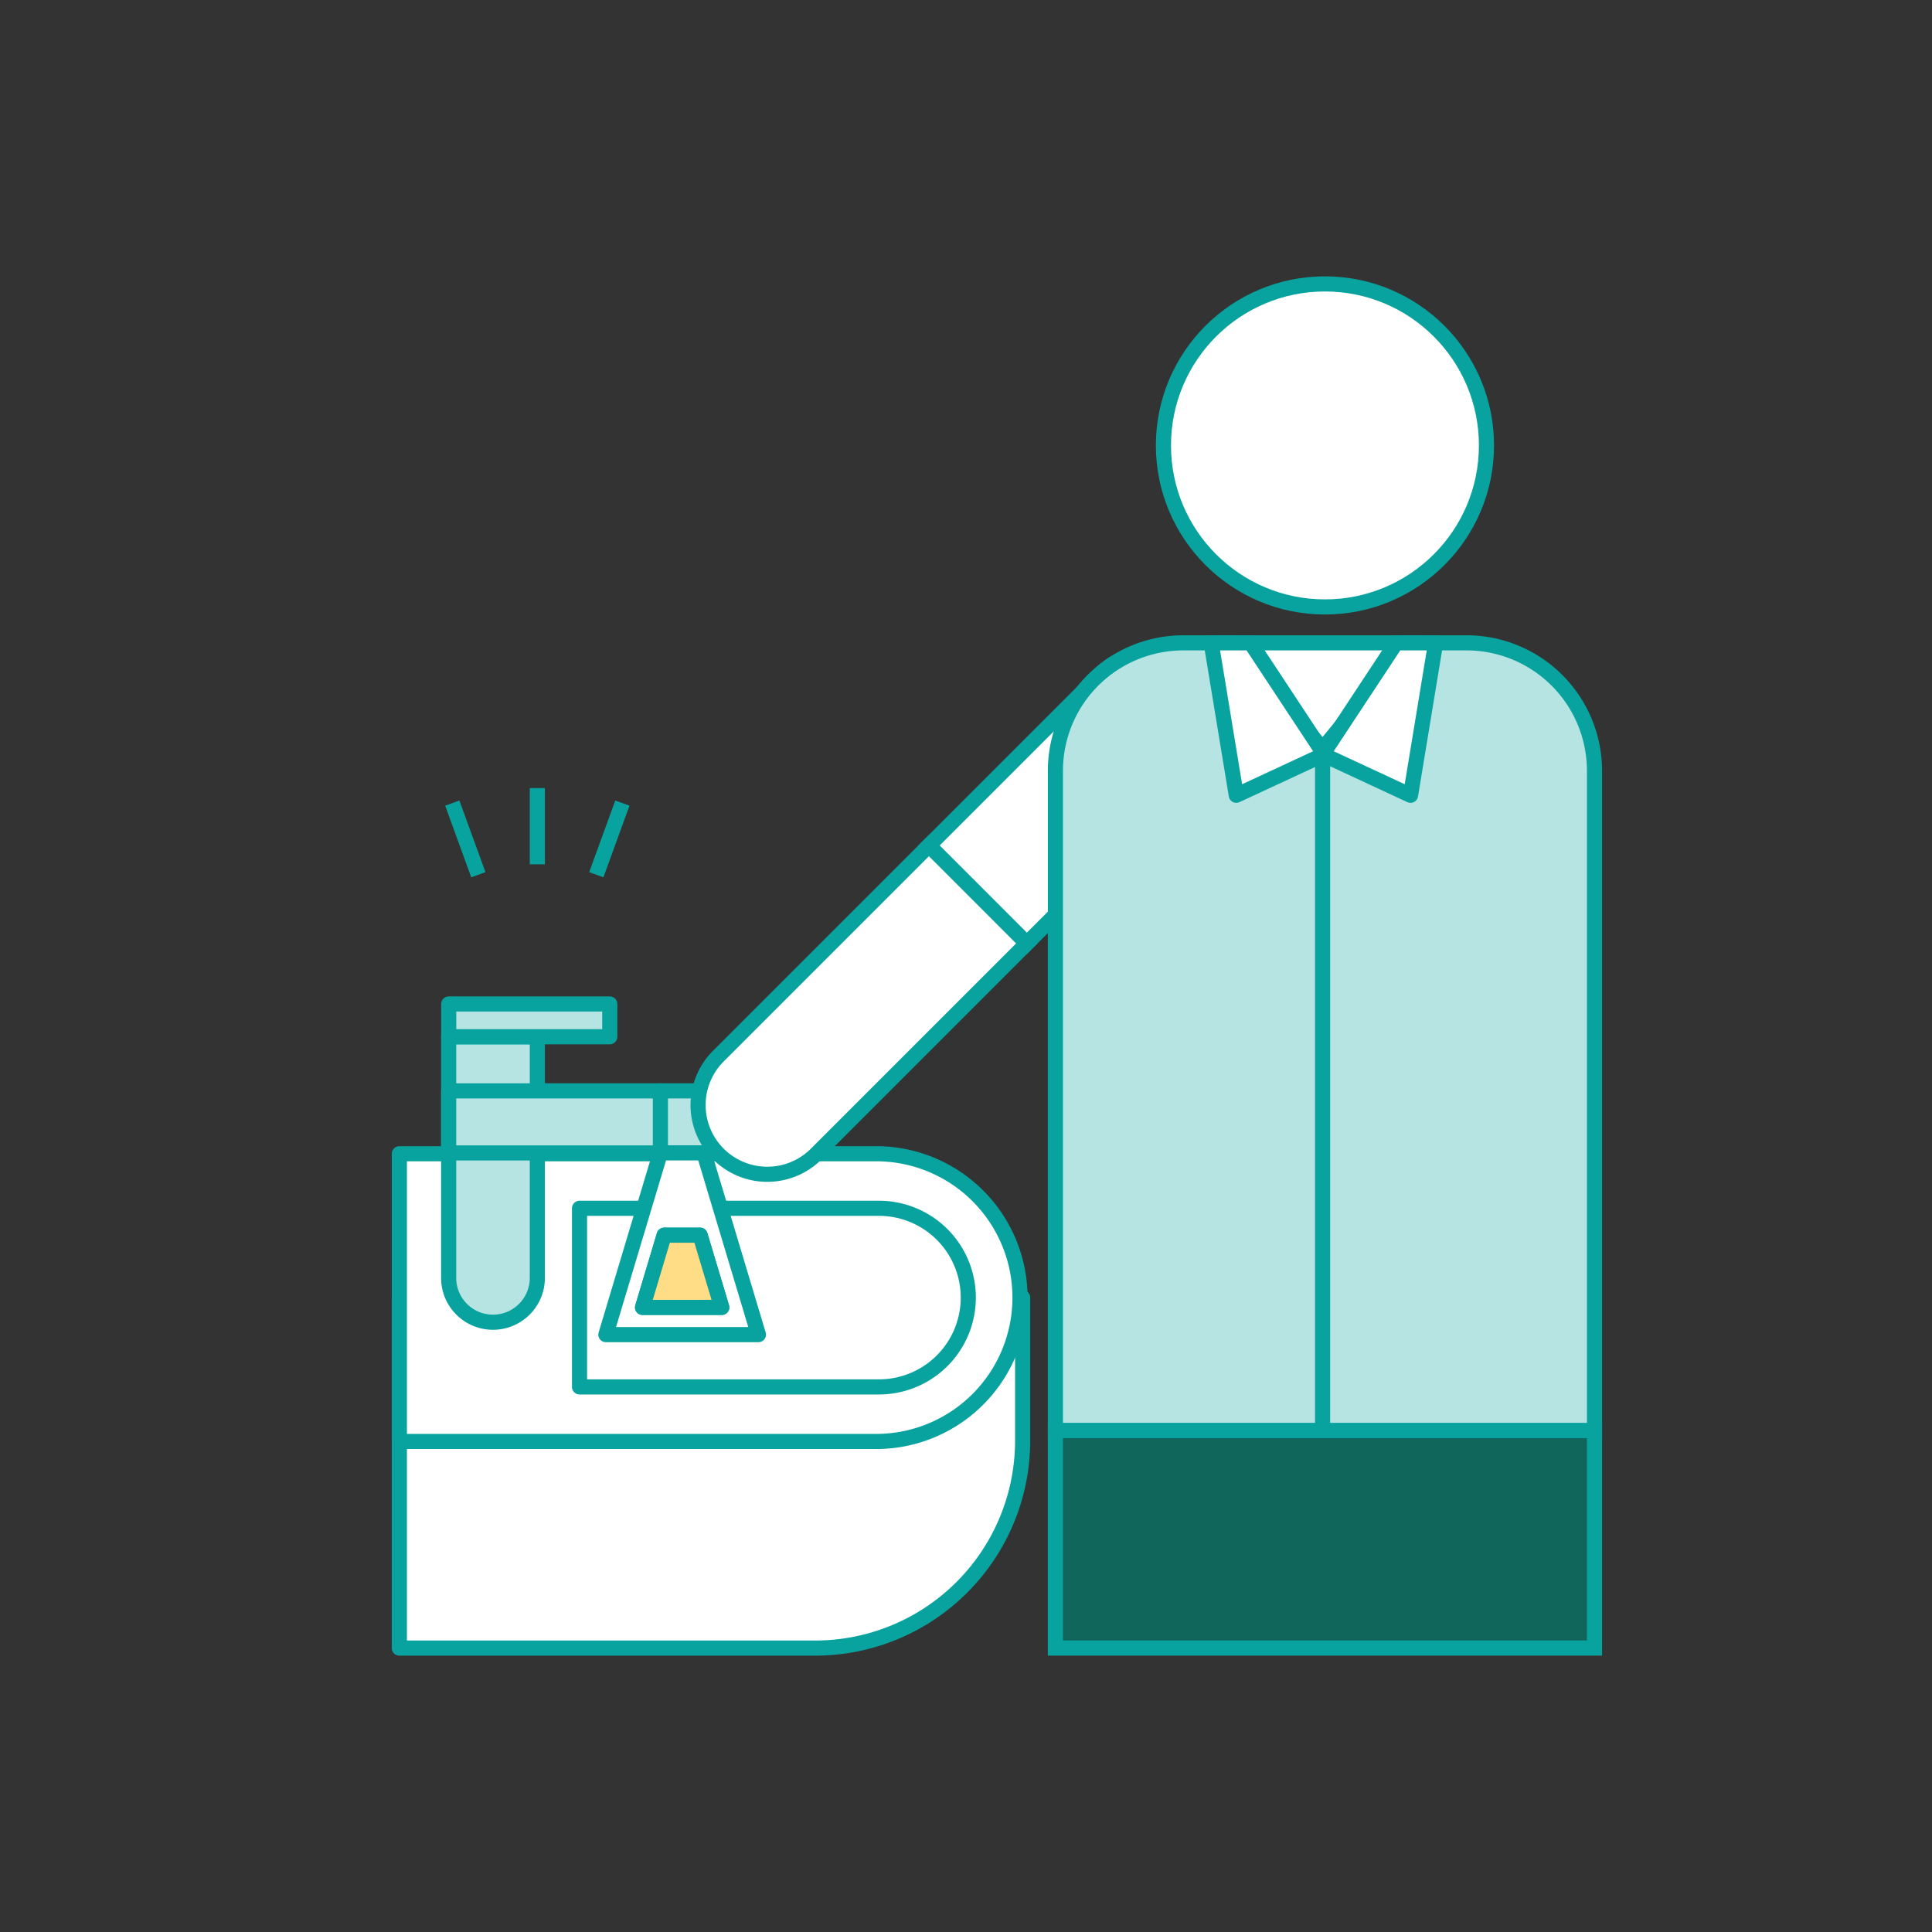 <svg id="圖層_1" data-name="圖層 1" xmlns="http://www.w3.org/2000/svg" viewBox="0 0 383.25 383.25"><rect x="0" y="0" width="383.25" height="383.25" fill="#333333" stroke="none"/><defs><style>.cls-1,.cls-6{fill:#fff;}.cls-1,.cls-4,.cls-5,.cls-6,.cls-7{stroke:#08a39f;stroke-width:3px;}.cls-1,.cls-4{stroke-linecap:round;stroke-linejoin:round;}.cls-2{fill:#08a39f;opacity:0.3;}.cls-3{fill:#ffc636;opacity:0.6;}.cls-4,.cls-5{fill:none;}.cls-5,.cls-6,.cls-7{stroke-miterlimit:10;}.cls-7{fill:#10665a;}</style></defs><title>180208_carousel</title><path class="cls-1" d="M120.38,257.4h82.48a0,0,0,0,1,0,0v69.52a0,0,0,0,1,0,0H79.22a0,0,0,0,1,0,0V298.57A41.16,41.16,0,0,1,120.38,257.4Z" transform="translate(282.08 584.33) rotate(-180)"/><path class="cls-1" d="M174.33,285.94a28.54,28.54,0,0,0,0-57.07H79.22v57.07Z"/><path class="cls-1" d="M132.64,239.69H192a0,0,0,0,1,0,0v35.43a0,0,0,0,1,0,0h-59.4a17.72,17.72,0,0,1-17.72-17.72v0A17.72,17.72,0,0,1,132.64,239.69Z" transform="translate(306.96 514.81) rotate(-180)"/><path class="cls-1" d="M97.8,205.67h0a8.79,8.79,0,0,1,8.79,8.79v47.83a0,0,0,0,1,0,0H89a0,0,0,0,1,0,0V214.46A8.79,8.79,0,0,1,97.8,205.67Z" transform="translate(195.59 467.96) rotate(-180)"/><rect class="cls-1" x="89" y="216.39" width="52.04" height="12.31" transform="translate(230.04 445.1) rotate(-180)"/><rect class="cls-1" x="89" y="199.17" width="31.95" height="6.5" transform="translate(209.96 404.83) rotate(-180)"/><path class="cls-2" d="M121,199.17v6.5H106.59v10.72H141V228.7H106.59v24.8a8.8,8.8,0,0,1-17.59,0V199.17Z"/><polygon class="cls-1" points="120.19 264.75 150.45 264.75 139.63 228.7 131 228.7 120.19 264.75"/><polygon class="cls-1" points="138.88 245.02 143.18 259.35 127.46 259.35 131.75 245.02 138.88 245.02"/><polygon class="cls-3" points="138.88 245.02 143.18 259.35 127.46 259.35 131.75 245.02 138.88 245.02"/><polygon class="cls-4" points="138.88 245.02 143.18 259.35 127.46 259.35 131.75 245.02 138.88 245.02"/><line class="cls-5" x1="123.46" y1="159.31" x2="118.29" y2="173.52"/><line class="cls-5" x1="106.59" y1="156.33" x2="106.59" y2="171.45"/><line class="cls-5" x1="89.72" y1="159.31" x2="94.89" y2="173.52"/><line class="cls-4" x1="131" y1="228.7" x2="131" y2="216.39"/><path class="cls-6" d="M142.5,209.5l41.79-41.79,19.41,19.42-41.78,41.79A13.73,13.73,0,0,1,142.5,209.5Z"/><path class="cls-6" d="M218.36,133.64a13.72,13.72,0,0,1,19.41,0h0a13.74,13.74,0,0,1,0,19.42L203.7,187.13l-19.41-19.42Z"/><circle class="cls-6" cx="262.83" cy="88.36" r="32.04"/><path class="cls-6" d="M234.75,127.52h10.11l17.5,21,17.23-21H290.9a25.4,25.4,0,0,1,25.4,25.39V283.79H209.36V152.91A25.39,25.39,0,0,1,234.75,127.52Z"/><path class="cls-2" d="M234.75,127.52h10.11l17.5,21,17.23-21H290.9a25.4,25.4,0,0,1,25.4,25.39V283.79H209.36V152.91A25.39,25.39,0,0,1,234.75,127.52Z"/><polygon class="cls-6" points="244.86 127.52 279.59 127.52 262.36 148.56 244.86 127.52"/><line class="cls-5" x1="262.36" y1="148.56" x2="262.36" y2="283.79"/><polygon class="cls-1" points="240.26 127.52 245.24 157.76 262.69 149.65 248.09 127.52 240.26 127.52"/><polygon class="cls-1" points="284.79 127.52 279.81 157.76 262.36 149.65 276.96 127.52 284.79 127.52"/><rect class="cls-7" x="209.36" y="283.79" width="106.94" height="43.14" transform="translate(525.66 610.71) rotate(-180)"/></svg>
